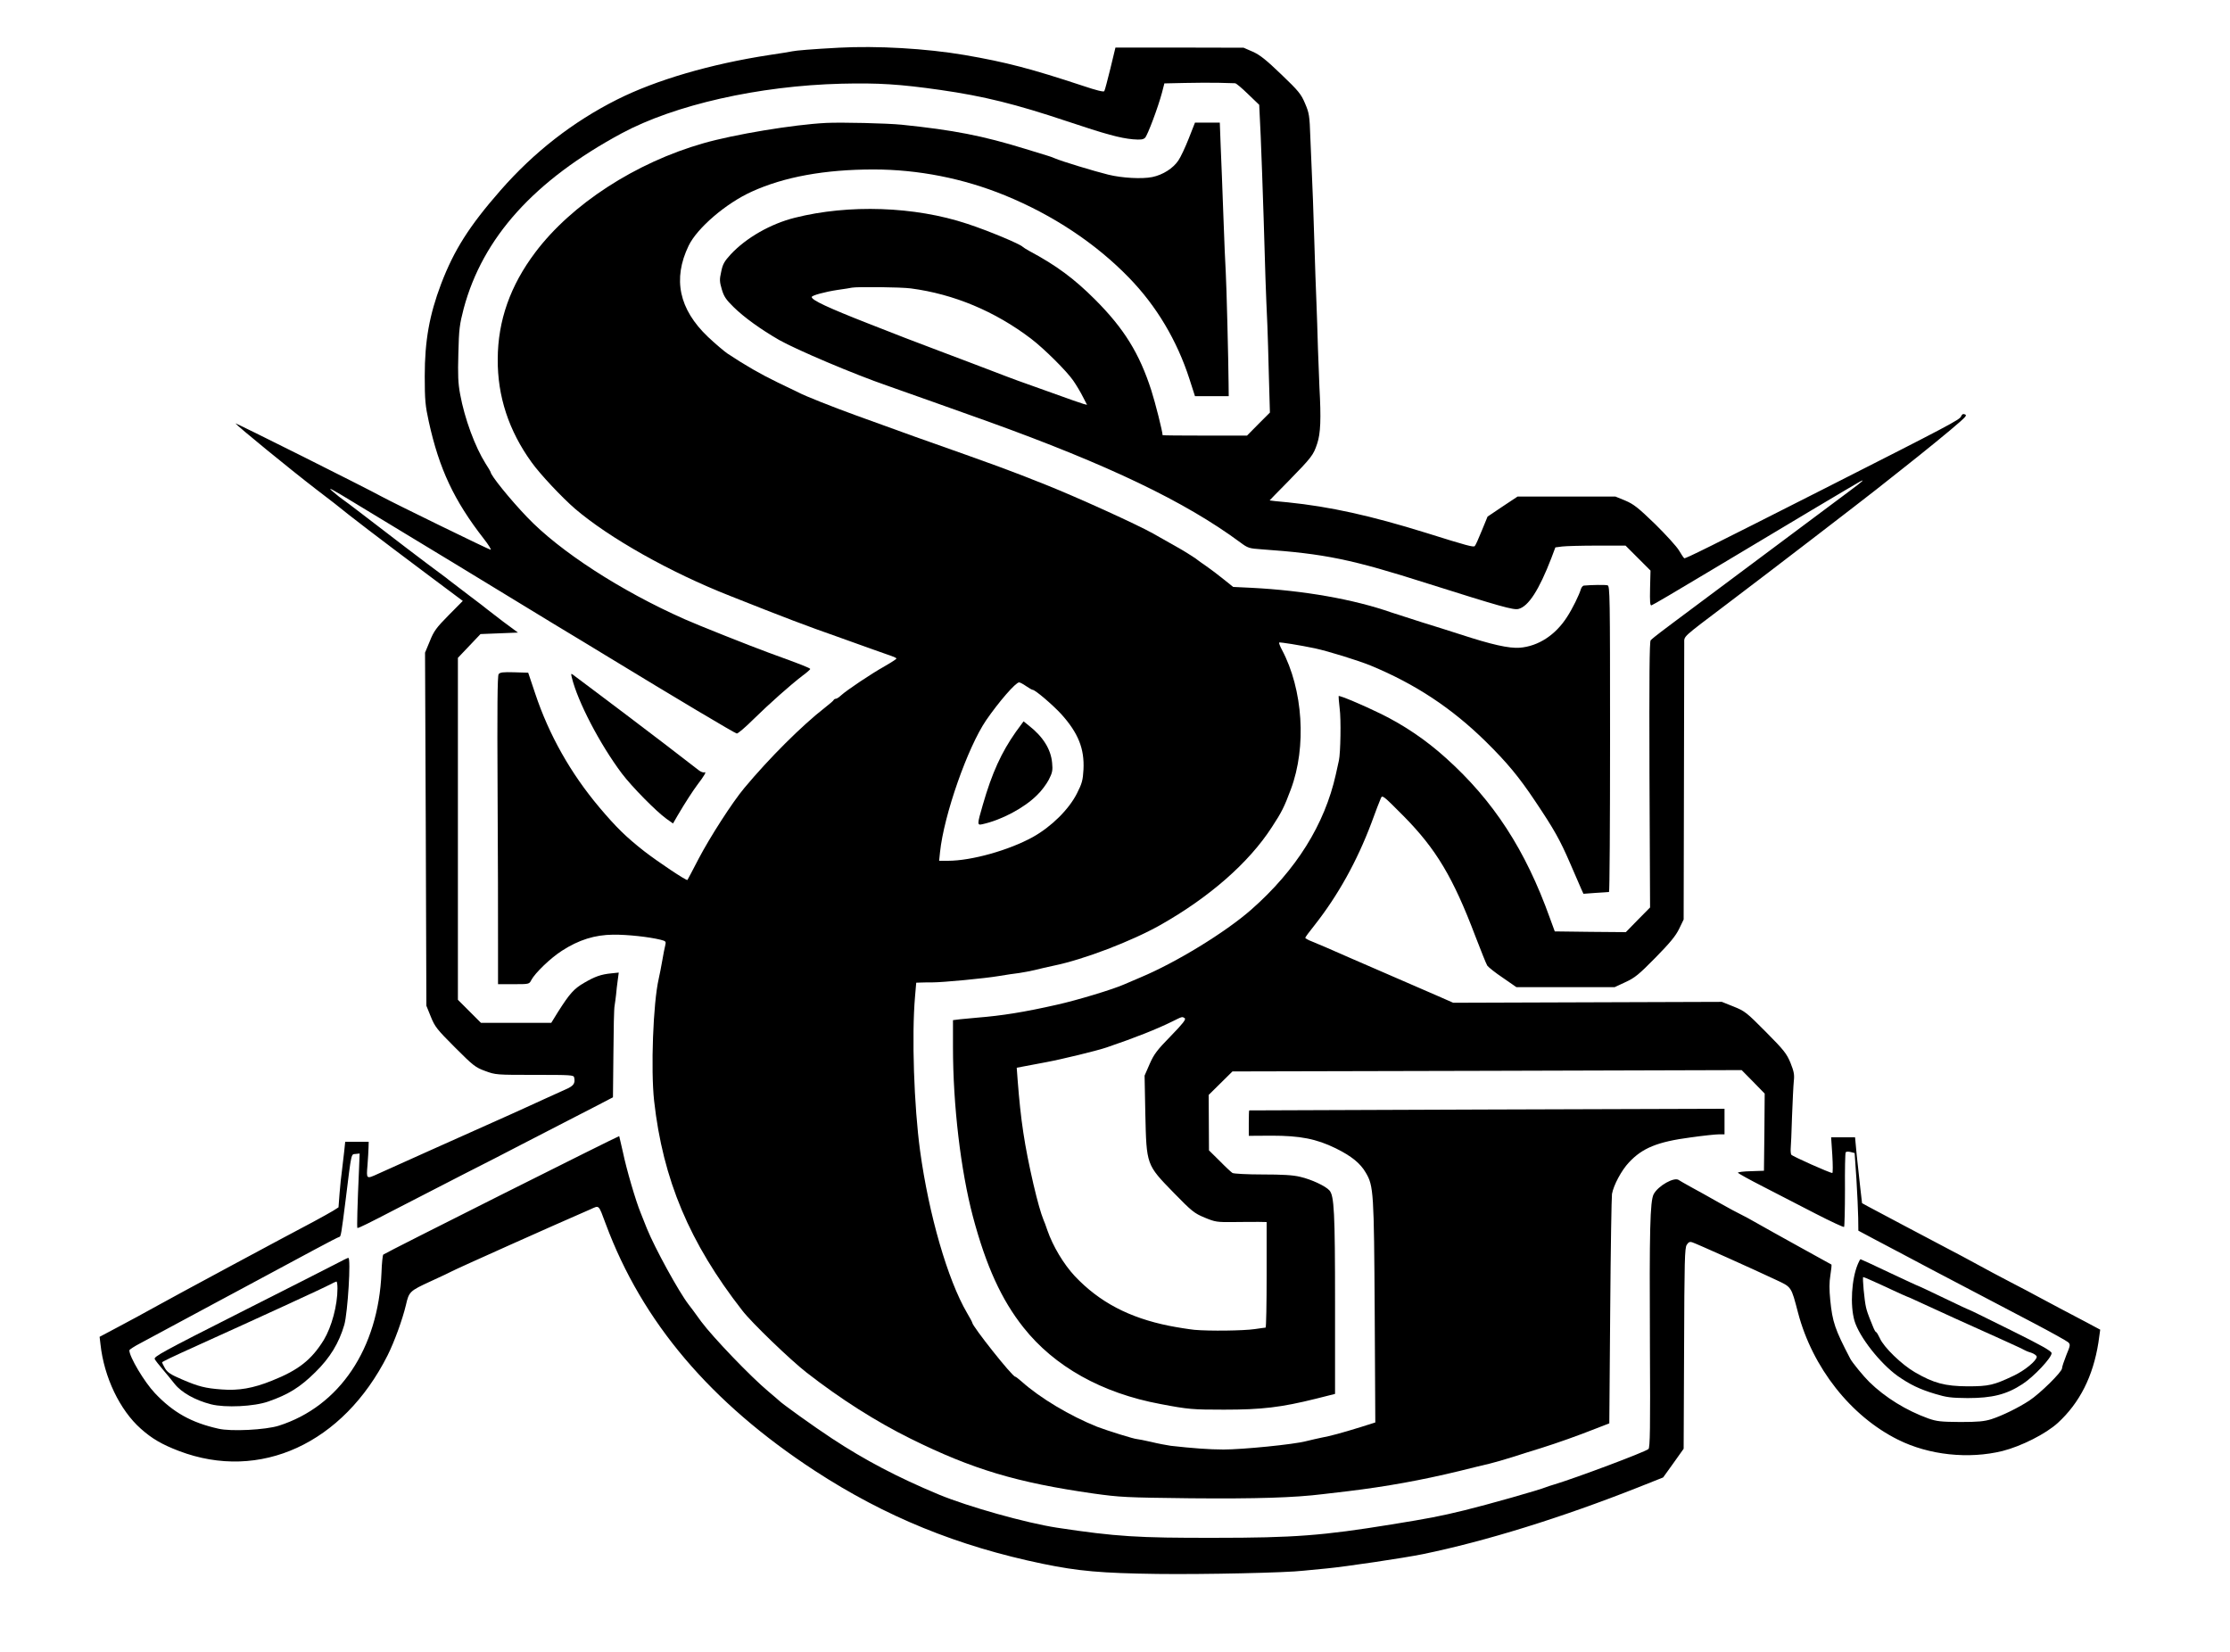 <?xml version="1.0" standalone="no"?>
<!DOCTYPE svg PUBLIC "-//W3C//DTD SVG 20010904//EN"
 "http://www.w3.org/TR/2001/REC-SVG-20010904/DTD/svg10.dtd">
<svg version="1.0" xmlns="http://www.w3.org/2000/svg"
 width="1500pt" height="1111pt" viewBox="0 0 1500 1111"
 preserveAspectRatio="xMidYMid meet">

<g transform="translate(0,1111) scale(0.1,-0.1)"
fill="#000000" stroke="none">
<path d="M5640 10789 c-170 -9 -291 -19 -310 -24 -8 -2 -78 -14 -155 -25 -393
-60 -763 -168 -1025 -300 -296 -149 -558 -353 -783 -610 -211 -241 -313 -402
-400 -630 -79 -209 -110 -382 -110 -620 0 -162 4 -200 27 -305 70 -319 170
-532 371 -790 30 -38 50 -71 46 -73 -6 -2 -655 315 -732 357 -103 57 -990 501
-985 493 10 -16 368 -309 541 -442 60 -46 117 -90 125 -96 113 -92 290 -227
629 -481 l234 -175 -95 -96 c-83 -84 -100 -107 -127 -175 l-32 -77 5 -1188 4
-1187 30 -74 c27 -67 41 -85 162 -206 124 -124 138 -135 204 -159 70 -26 76
-26 333 -26 241 0 262 -1 265 -17 9 -41 -4 -58 -60 -82 -31 -14 -93 -42 -137
-62 -44 -21 -150 -68 -235 -107 -332 -148 -838 -375 -888 -398 -79 -36 -78
-36 -70 59 3 45 7 99 7 120 l1 37 -79 0 -79 0 -7 -67 c-4 -38 -11 -95 -15
-128 -5 -33 -12 -102 -16 -153 l-7 -93 -36 -23 c-20 -12 -79 -45 -131 -73
-194 -102 -949 -508 -1065 -573 -66 -37 -177 -97 -247 -134 l-128 -68 6 -51
c24 -221 130 -442 271 -567 75 -67 142 -106 257 -150 545 -207 1104 50 1403
643 46 92 100 241 123 337 21 92 25 96 166 161 71 32 137 64 146 69 29 16 681
308 928 415 63 28 54 37 105 -99 245 -659 705 -1201 1406 -1659 474 -309 960
-507 1534 -626 238 -49 392 -63 770 -68 309 -4 874 8 985 22 19 2 89 9 155 15
126 12 517 70 645 96 419 86 933 245 1451 450 l166 66 69 96 69 97 3 675 c2
587 4 677 18 697 11 18 21 22 36 17 24 -7 416 -183 560 -251 111 -52 105 -43
153 -225 97 -367 354 -694 672 -852 208 -104 475 -132 703 -76 126 32 291 115
372 189 147 135 237 313 273 541 7 47 12 86 12 86 -3 2 -155 83 -272 144 -55
29 -122 65 -150 80 -27 15 -108 58 -180 95 -71 37 -173 91 -225 120 -52 29
-147 79 -210 112 -129 68 -464 245 -525 278 l-40 22 -12 104 c-6 57 -17 157
-24 221 l-11 118 -80 0 -81 0 8 -120 c4 -66 4 -120 0 -120 -17 0 -268 112
-276 123 -3 5 -5 23 -4 40 2 18 6 115 9 217 4 102 9 209 12 238 5 43 1 64 -22
122 -26 63 -44 86 -166 209 -129 130 -141 140 -216 170 l-80 32 -903 -3 -904
-3 -100 44 c-55 24 -161 70 -235 102 -74 32 -234 101 -355 154 -121 54 -239
104 -262 113 -24 9 -43 20 -43 24 0 4 27 41 61 83 158 200 287 432 384 690 37
100 44 119 63 165 10 24 14 21 154 -120 218 -221 332 -411 483 -810 37 -96 72
-184 79 -195 8 -11 54 -48 105 -82 l91 -63 331 0 330 0 73 34 c63 29 90 51
202 165 98 100 136 146 159 194 l30 62 2 905 c1 498 2 926 2 952 1 53 -23 30
291 268 302 228 895 684 999 766 42 33 121 96 177 140 140 110 329 264 388
317 41 36 47 45 32 50 -12 5 -19 0 -25 -14 -8 -22 -82 -61 -916 -484 -777
-394 -938 -474 -946 -470 -4 3 -20 26 -35 52 -15 26 -88 106 -161 178 -114
110 -144 134 -201 158 l-66 27 -329 0 -329 0 -101 -67 -101 -68 -39 -95 c-21
-52 -42 -99 -47 -103 -8 -9 -48 1 -325 88 -376 117 -649 177 -932 206 -68 6
-123 12 -123 13 0 1 55 57 123 126 162 166 171 178 197 256 23 69 27 164 15
382 -2 43 -6 160 -10 262 -3 102 -7 239 -10 305 -3 66 -10 262 -15 435 -5 173
-12 360 -15 415 -2 55 -7 172 -11 260 -5 148 -8 165 -36 230 -26 62 -43 83
-159 194 -101 97 -143 131 -192 153 l-62 27 -431 1 -431 0 -34 -141 c-19 -77
-37 -146 -41 -152 -4 -7 -53 5 -145 36 -345 114 -515 159 -795 207 -259 44
-589 63 -848 49z m2668 -239 c7 0 46 -33 87 -73 l75 -72 10 -210 c5 -116 14
-367 20 -558 9 -330 15 -501 25 -717 2 -52 7 -205 10 -340 l7 -245 -77 -77
-77 -78 -284 0 c-156 0 -284 1 -284 3 0 24 -49 218 -76 302 -80 248 -183 415
-379 611 -139 139 -260 229 -440 325 -22 12 -42 25 -45 28 -14 18 -234 110
-375 156 -352 117 -796 132 -1160 40 -163 -41 -326 -135 -429 -245 -44 -48
-55 -67 -65 -118 -12 -52 -11 -67 4 -118 14 -48 28 -69 79 -119 71 -70 184
-151 307 -222 117 -66 505 -231 732 -309 136 -48 424 -150 667 -237 816 -294
1331 -541 1702 -815 52 -39 60 -41 144 -47 425 -30 603 -66 1120 -231 481
-152 575 -179 608 -170 67 17 138 127 221 342 l27 72 46 6 c24 3 130 6 235 6
l191 0 84 -84 84 -84 -3 -118 c-2 -90 0 -118 9 -116 7 1 180 103 385 226 545
327 989 591 1015 605 41 22 23 5 -70 -64 -96 -71 -1132 -845 -1179 -880 -14
-11 -53 -40 -85 -64 -32 -24 -64 -50 -71 -58 -8 -11 -10 -243 -8 -905 l4 -892
-82 -83 -81 -83 -239 2 -239 3 -33 90 c-164 458 -379 789 -700 1077 -133 120
-280 220 -440 298 -116 57 -275 124 -281 118 -1 -2 2 -39 7 -83 10 -72 6 -300
-5 -350 -3 -11 -12 -54 -21 -95 -75 -336 -266 -642 -568 -908 -174 -153 -507
-357 -747 -457 -36 -15 -83 -35 -105 -45 -75 -34 -320 -108 -455 -138 -220
-50 -371 -74 -535 -87 -38 -3 -91 -8 -117 -11 l-48 -6 0 -181 c0 -392 52 -829
134 -1140 89 -334 193 -561 340 -746 208 -263 528 -442 921 -515 188 -36 217
-38 428 -38 254 0 383 15 620 74 l127 32 0 606 c0 617 -6 728 -38 763 -27 30
-122 74 -196 91 -48 12 -121 16 -254 16 -103 0 -194 5 -202 10 -8 5 -47 41
-86 81 l-72 71 -1 187 -1 186 80 79 80 79 1713 4 1712 5 78 -79 77 -79 -2
-259 -3 -260 -87 -3 c-49 -1 -88 -6 -88 -10 0 -4 76 -46 168 -93 92 -48 251
-130 353 -182 103 -53 189 -93 193 -90 3 4 6 116 6 250 -1 134 1 247 5 252 3
5 17 6 33 2 l27 -7 12 -175 c6 -96 11 -213 12 -261 l1 -86 103 -55 c56 -30
145 -77 197 -104 52 -28 142 -75 200 -106 162 -85 443 -233 680 -357 118 -62
222 -120 232 -129 15 -15 14 -21 -13 -86 -15 -38 -29 -79 -29 -89 0 -24 -147
-169 -220 -217 -73 -48 -181 -101 -255 -125 -48 -15 -89 -19 -210 -19 -131 1
-158 4 -215 24 -147 53 -290 141 -396 245 -39 38 -115 131 -128 156 -104 199
-120 247 -135 395 -7 71 -7 120 1 168 6 37 9 69 7 71 -2 1 -101 56 -219 121
-118 65 -246 137 -285 159 -38 22 -86 48 -105 57 -19 9 -87 45 -150 81 -63 36
-146 82 -185 103 -38 21 -75 42 -82 47 -30 24 -140 -38 -170 -95 -24 -48 -29
-235 -25 -1018 3 -558 1 -687 -10 -696 -28 -22 -484 -193 -633 -238 -22 -6
-47 -15 -55 -18 -45 -19 -387 -116 -550 -156 -168 -41 -238 -54 -490 -95 -462
-75 -654 -90 -1190 -90 -516 -1 -663 8 -1060 68 -209 32 -597 141 -795 223
-278 116 -497 231 -720 378 -122 80 -340 237 -355 254 -3 3 -34 30 -70 60
-120 100 -374 365 -453 471 -42 58 -80 110 -85 115 -67 87 -227 379 -281 512
-12 29 -30 75 -41 103 -34 82 -97 298 -120 410 -13 58 -24 106 -25 108 -3 3
-1576 -786 -1587 -797 -4 -4 -10 -58 -12 -121 -21 -511 -282 -900 -691 -1030
-88 -28 -322 -40 -406 -20 -183 41 -305 110 -427 239 -72 76 -172 245 -172
288 0 5 35 28 78 50 133 71 285 153 517 278 33 18 96 52 140 75 149 80 349
187 510 274 87 47 163 86 167 86 11 0 14 21 43 250 40 325 36 305 67 308 l27
3 -4 -103 c-11 -243 -15 -398 -11 -398 11 0 70 29 276 136 118 61 319 164 445
229 127 64 298 152 380 195 83 43 242 125 355 183 113 58 218 112 234 121 l29
15 3 293 c1 161 4 307 8 323 3 17 7 50 10 75 2 25 7 68 11 96 l7 52 -48 -5
c-72 -7 -111 -21 -185 -64 -69 -40 -97 -72 -176 -196 l-45 -73 -236 0 -237 0
-77 77 -78 78 0 1150 0 1150 76 80 76 80 126 5 126 5 -100 74 c-54 41 -101 77
-104 80 -3 3 -59 47 -125 96 -66 50 -125 95 -131 100 -6 6 -40 31 -75 57 -62
45 -338 255 -527 401 -52 40 -104 79 -116 87 -12 8 -40 30 -62 49 -51 43 -26
30 161 -84 82 -50 229 -139 325 -197 96 -58 247 -150 335 -203 187 -114 344
-209 660 -402 127 -76 284 -172 350 -212 466 -284 869 -524 881 -525 8 0 58
42 111 95 108 106 250 232 331 294 29 21 52 42 52 45 0 6 -59 30 -275 108
-128 47 -483 188 -570 227 -429 190 -841 457 -1060 687 -115 120 -245 281
-245 303 0 2 -15 28 -34 57 -71 113 -141 302 -171 466 -14 75 -16 130 -12 275
4 164 8 194 36 302 128 477 474 861 1062 1178 357 192 922 320 1479 334 247 6
392 -3 665 -42 294 -42 509 -96 850 -210 263 -88 358 -114 446 -122 51 -4 68
-2 81 10 17 17 87 203 114 304 l16 62 137 3 c75 2 179 2 231 1 52 -1 101 -3
108 -3z m-2181 -1380 c289 -38 566 -154 808 -338 88 -67 241 -219 284 -282 21
-30 50 -79 65 -109 l28 -54 -24 6 c-12 3 -106 36 -208 73 -102 36 -207 74
-235 84 -27 10 -111 41 -185 70 -74 28 -225 86 -335 127 -235 89 -233 88 -485
187 -268 105 -380 157 -380 178 0 11 89 35 175 48 44 6 87 13 95 15 38 7 327
4 397 -5z m1842 -4909 c10 -7 -12 -36 -94 -120 -93 -95 -113 -122 -142 -188
l-34 -78 5 -257 c8 -345 6 -341 190 -530 123 -126 139 -139 209 -168 72 -30
83 -31 194 -30 65 1 142 1 171 1 l52 -1 0 -355 c0 -195 -3 -355 -7 -355 -5 0
-37 -5 -73 -10 -75 -11 -303 -14 -405 -5 -38 4 -115 16 -170 27 -270 54 -471
160 -636 335 -75 81 -146 199 -184 308 -9 28 -21 59 -26 70 -18 45 -39 118
-68 241 -60 262 -85 426 -106 701 l-6 81 53 10 c29 6 94 18 143 27 104 19 350
79 410 100 194 66 339 124 440 174 69 34 66 34 84 22z"/>
<path d="M5555 10283 c-217 -11 -617 -77 -825 -137 -455 -130 -885 -409 -1129
-733 -169 -224 -252 -460 -253 -718 -2 -250 74 -482 228 -695 58 -81 205 -237
293 -313 230 -196 637 -426 1041 -585 367 -146 526 -206 715 -272 77 -27 185
-66 240 -86 55 -20 115 -41 133 -47 17 -6 32 -13 32 -17 0 -3 -35 -26 -77 -50
-93 -52 -258 -163 -294 -196 -14 -13 -30 -24 -36 -24 -6 0 -13 -4 -15 -8 -1
-5 -28 -27 -58 -51 -156 -121 -377 -342 -543 -541 -82 -98 -232 -332 -307
-475 -40 -77 -74 -142 -76 -144 -6 -7 -197 121 -289 192 -124 97 -191 163
-304 297 -192 228 -338 486 -431 765 l-47 140 -94 3 c-75 2 -96 0 -105 -13 -8
-11 -10 -226 -7 -782 2 -423 4 -888 3 -1035 l0 -268 105 0 c104 0 105 0 119
28 25 47 128 147 206 197 113 73 221 107 345 108 97 1 241 -15 318 -34 36 -9
38 -12 32 -37 -4 -15 -13 -61 -20 -102 -7 -41 -18 -97 -24 -123 -38 -165 -54
-611 -31 -822 59 -529 238 -955 593 -1410 61 -80 324 -333 432 -417 231 -180
468 -330 700 -445 416 -206 713 -295 1230 -369 179 -25 217 -27 653 -32 443
-4 699 4 892 28 41 5 118 14 170 20 255 31 489 73 745 135 83 21 175 43 205
50 30 7 99 27 153 44 53 17 141 45 194 61 108 34 244 82 373 133 l85 33 6 754
c3 415 9 770 12 789 11 60 64 159 114 212 90 97 193 139 413 168 84 12 170 21
192 21 l38 0 0 86 0 86 -1597 -5 c-879 -3 -1599 -6 -1600 -6 -2 -1 -3 -39 -3
-86 l0 -85 153 1 c192 0 301 -21 432 -85 105 -52 165 -100 202 -164 53 -89 55
-133 60 -939 l4 -741 -98 -31 c-126 -39 -207 -61 -263 -71 -25 -5 -72 -16
-105 -24 -83 -22 -427 -56 -555 -56 -95 0 -214 9 -355 25 -27 4 -87 15 -131
26 -45 10 -88 19 -95 19 -19 0 -201 57 -269 83 -182 73 -383 192 -510 306 -19
17 -38 31 -41 31 -20 0 -289 340 -289 363 0 3 -16 34 -36 67 -129 221 -256
658 -315 1089 -41 303 -57 773 -34 1038 l8 93 31 1 c17 1 51 1 76 1 72 0 357
27 450 43 47 8 108 17 135 20 28 4 75 13 105 20 30 8 89 21 130 30 200 41 522
164 715 273 329 186 595 418 750 658 67 102 84 137 128 255 107 286 82 671
-60 938 -13 24 -21 46 -19 49 5 4 141 -18 241 -39 92 -20 289 -81 375 -116
300 -124 545 -286 774 -511 142 -140 223 -237 333 -402 128 -191 166 -259 234
-416 33 -77 67 -154 75 -173 l15 -33 82 6 c45 3 85 5 90 6 4 0 7 463 7 1029 0
972 -1 1030 -17 1034 -15 4 -108 3 -160 -2 -6 -1 -15 -11 -19 -23 -12 -41 -57
-132 -92 -186 -78 -123 -194 -199 -320 -209 -72 -5 -186 20 -403 91 -57 18
-171 55 -254 80 -82 26 -175 56 -205 66 -254 89 -590 148 -940 166 l-125 6
-65 52 c-36 29 -87 68 -115 87 -27 19 -52 36 -55 39 -7 8 -86 58 -123 79 -30
17 -113 64 -182 103 -109 61 -505 241 -715 325 -274 109 -308 121 -890 327
-52 19 -147 53 -210 76 -63 23 -144 52 -180 65 -160 58 -346 132 -387 154 -10
5 -74 36 -143 69 -112 54 -218 115 -337 194 -22 15 -81 65 -131 112 -195 186
-238 389 -130 613 57 119 252 286 425 364 217 99 491 149 819 149 300 0 604
-60 883 -174 323 -132 611 -323 835 -554 185 -190 323 -422 407 -682 l37 -115
113 0 114 0 -1 90 c-1 149 -14 665 -19 745 -3 41 -10 212 -16 380 -6 168 -14
377 -18 465 l-6 160 -83 0 -84 0 -42 -107 c-23 -58 -54 -125 -70 -148 -35 -52
-103 -96 -175 -111 -69 -14 -202 -7 -296 16 -90 22 -321 92 -360 110 -16 7
-39 15 -50 18 -11 3 -78 24 -150 46 -286 88 -480 126 -830 162 -102 10 -402
17 -510 12z m1347 -3788 c20 -14 40 -25 44 -25 17 0 134 -100 193 -164 114
-127 156 -232 149 -372 -4 -73 -10 -94 -44 -161 -54 -107 -171 -223 -296 -293
-161 -89 -413 -160 -572 -160 l-59 0 6 58 c26 250 186 705 310 887 86 125 199
255 222 255 6 0 27 -11 47 -25z"/>
<path d="M6833 6187 c-97 -138 -160 -275 -222 -490 -39 -134 -39 -139 -3 -131
128 28 281 109 368 196 29 27 64 75 79 104 24 47 27 63 22 113 -8 90 -60 175
-156 250 l-36 29 -52 -71z"/>
<path d="M3846 6554 c39 -162 189 -450 337 -647 68 -90 231 -255 299 -304 l45
-32 33 57 c50 85 101 163 130 202 48 63 64 91 49 85 -8 -3 -25 3 -39 14 -27
21 -172 133 -231 178 -35 27 -67 51 -254 193 -44 33 -141 106 -215 162 -74 55
-141 106 -148 111 -11 8 -12 5 -6 -19z"/>
<path d="M2270 2614 c-36 -19 -329 -168 -652 -331 -526 -266 -586 -299 -577
-315 5 -10 29 -40 52 -67 23 -27 60 -72 82 -100 46 -58 139 -110 245 -137 95
-24 289 -15 385 19 135 47 214 96 316 197 99 97 159 196 195 319 23 81 46 452
27 450 -5 0 -37 -16 -73 -35z m0 -171 c0 -113 -39 -258 -92 -346 -82 -133
-170 -203 -349 -274 -126 -51 -224 -68 -338 -59 -110 8 -157 20 -268 68 -75
32 -96 46 -113 74 -11 20 -20 37 -20 40 0 4 61 34 245 117 381 172 856 390
885 407 19 10 38 19 43 20 4 0 7 -21 7 -47z"/>
<path d="M12497 2608 c-43 -102 -53 -278 -23 -382 32 -108 172 -286 290 -371
83 -58 149 -90 253 -121 76 -23 106 -27 218 -28 166 0 262 24 369 94 77 50
196 177 196 208 0 14 -69 53 -275 155 -151 75 -277 137 -280 137 -3 0 -80 36
-171 80 -91 44 -168 80 -170 80 -3 0 -91 41 -195 90 -105 50 -192 90 -194 90
-3 0 -11 -15 -18 -32z m94 -112 c30 -13 93 -42 142 -65 48 -22 89 -41 91 -41
2 0 42 -17 88 -39 103 -48 367 -168 553 -251 77 -35 145 -66 150 -70 6 -4 27
-13 48 -19 20 -7 37 -19 37 -27 0 -26 -81 -93 -156 -128 -133 -63 -166 -71
-309 -71 -152 1 -228 21 -355 95 -88 51 -209 168 -235 228 -11 23 -22 42 -26
42 -3 0 -12 15 -19 33 -7 17 -18 46 -25 62 -7 17 -18 48 -23 70 -11 44 -26
205 -19 205 3 0 29 -11 58 -24z"/>
</g>
</svg>
